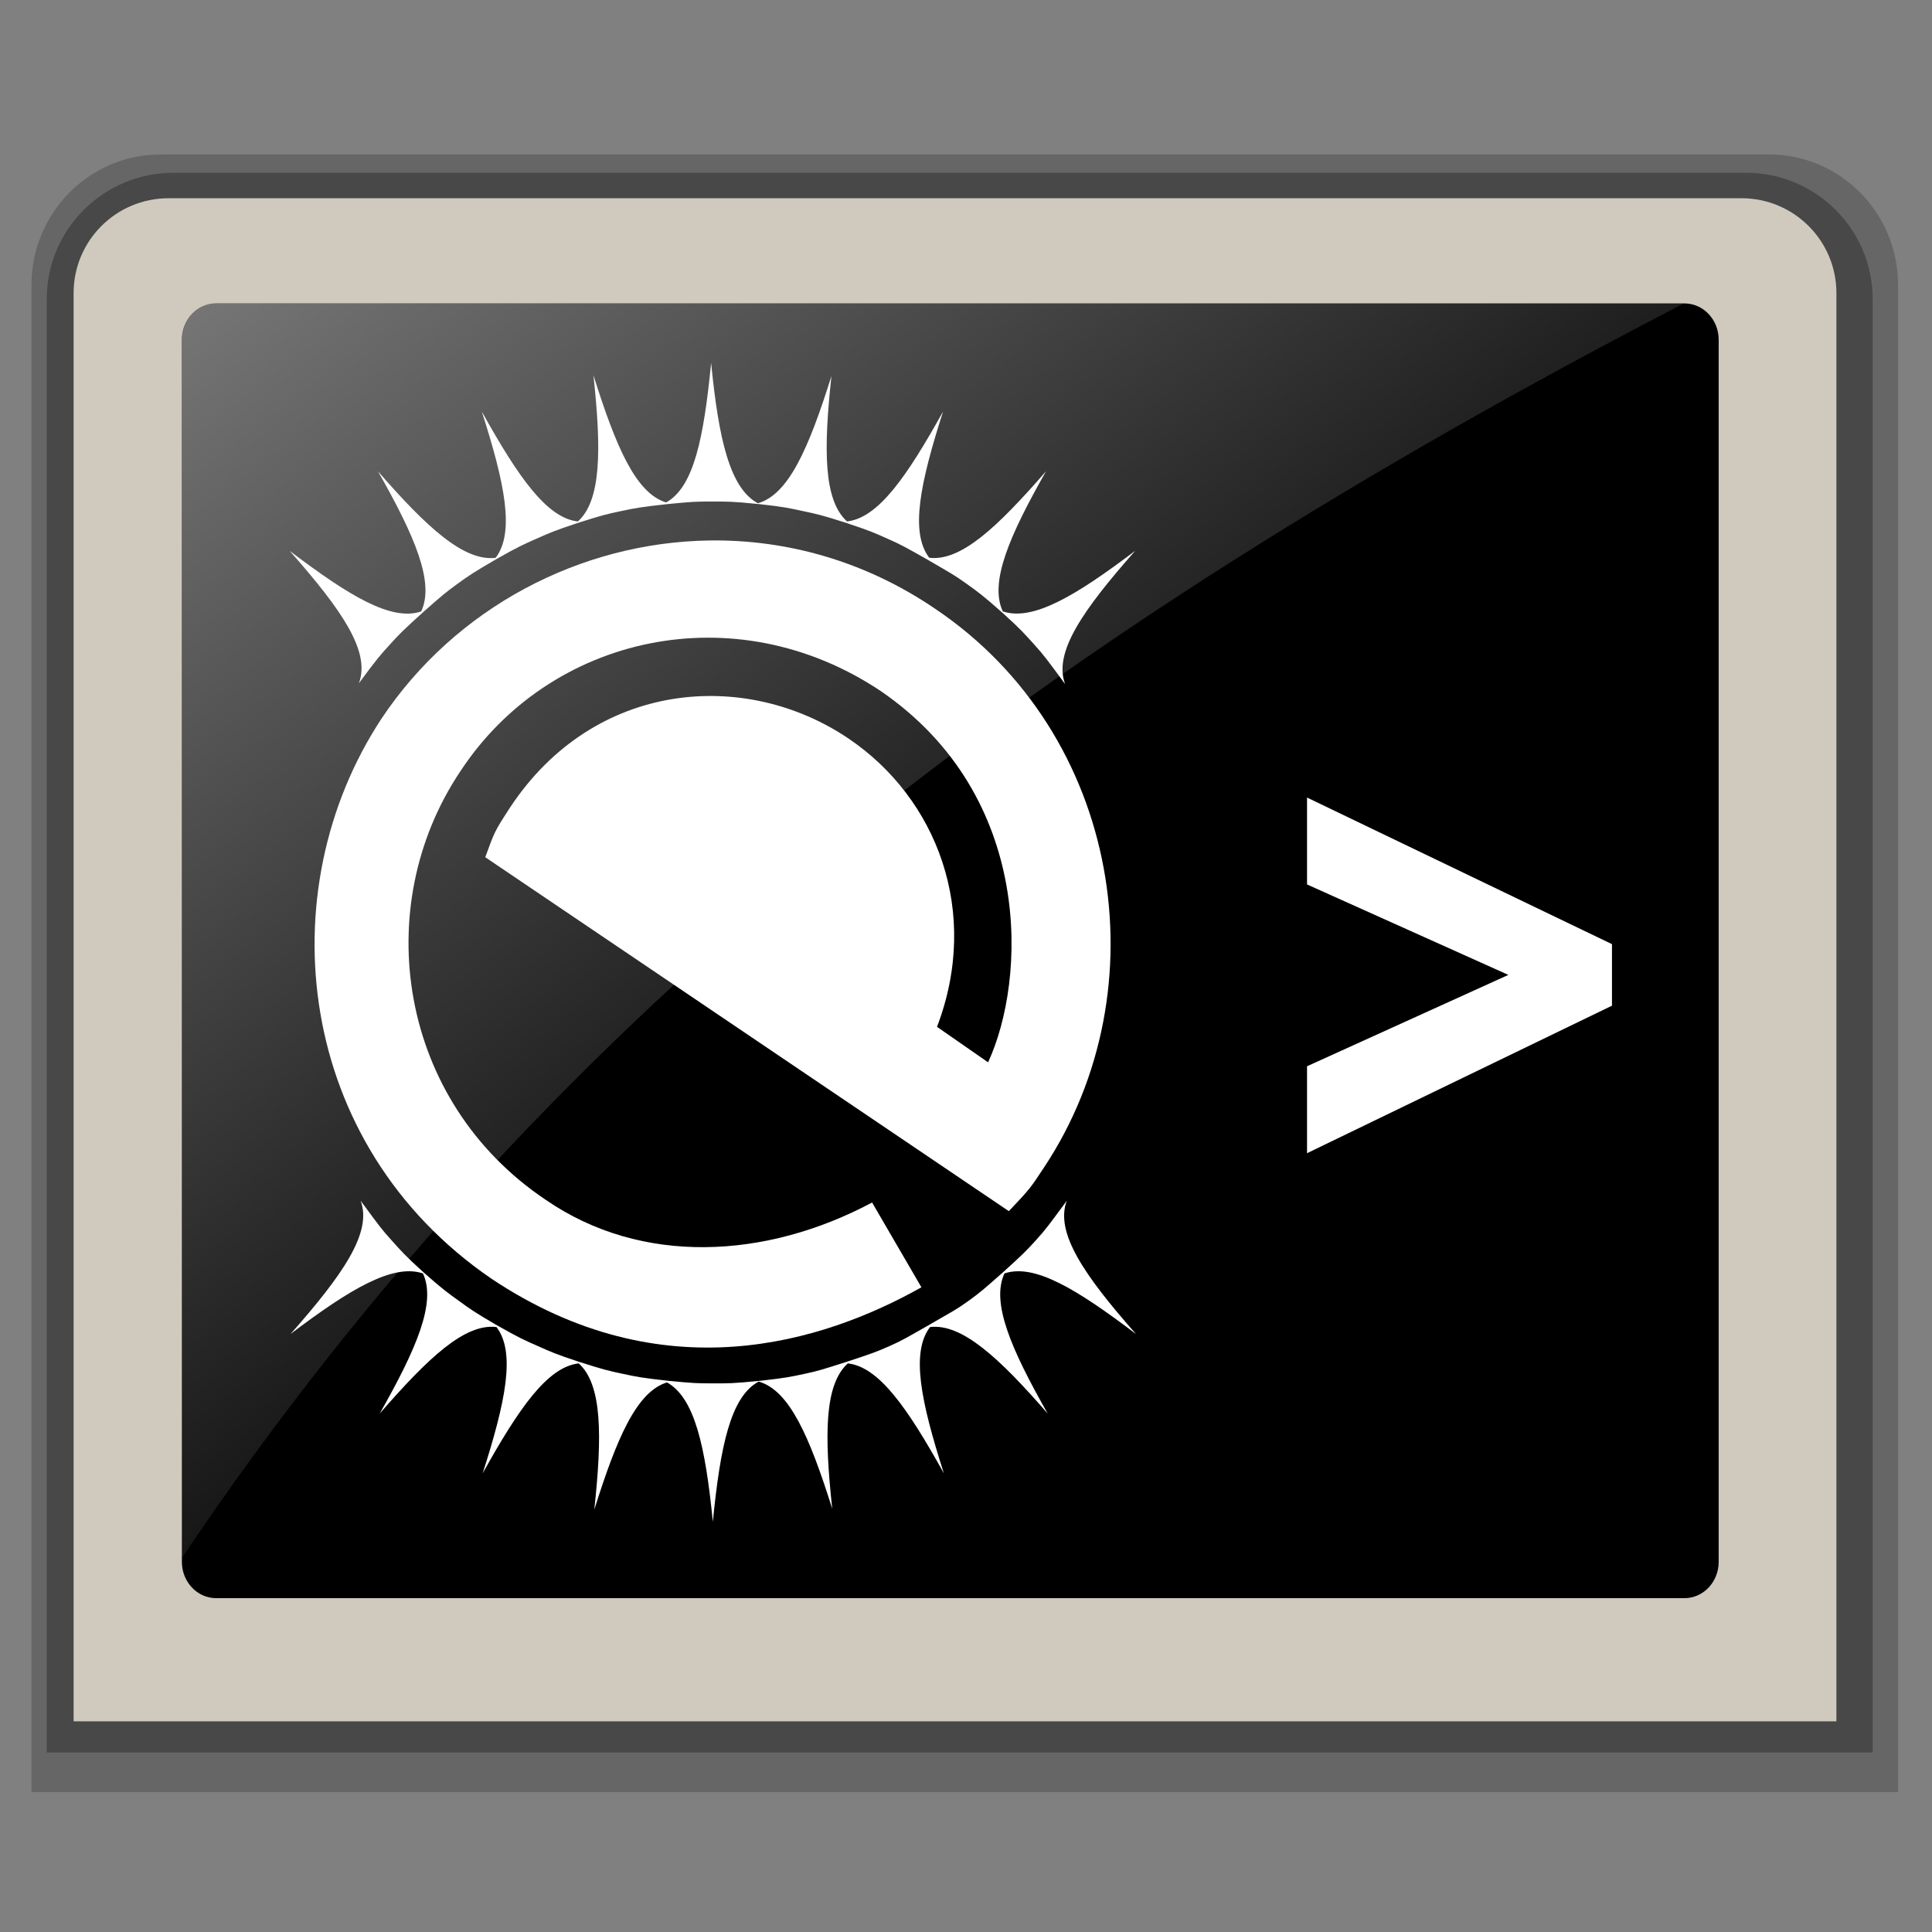 <svg width="48" version="1.1" xmlns="http://www.w3.org/2000/svg" viewBox="0 0 48 48" height="48" xmlns:xlink="http://www.w3.org/1999/xlink" style="overflow: visible;">
<rect x="0" y="0" width="48" height="48" fill="#808080" stroke="none"/>
<defs id="defs646">
<linearGradient id="linearGradient4153">
<stop offset="0" style="stop-color:#fff;stop-opacity:.51" id="stop4155"/>
<stop offset="1" style="stop-color:#fff;stop-opacity:0" id="stop4157"/>
</linearGradient>
<linearGradient xlink:href="#linearGradient4153" id="linearGradient4159" y1="9.64" x1="6.016" y2="39.58" x2="29.109" gradientUnits="userSpaceOnUse"/>
</defs>
<path style="opacity:.2" id="path562" d="m 3.985,3.838 c -1.766,0 -3.203,1.454 -3.203,3.241 v 37.444 h 46.375 v -37.444 c 0,-1.788 -1.436,-3.241 -3.202,-3.241 h -39.97 z "/>
<path style="opacity:.3" id="path563" d="m 4.306,4.293 c -1.733,0 -3.148,1.409 -3.144,3.139 v 36.108 h 45.364 v -36.108 c 0,-1.731 -1.41,-3.139 -3.143,-3.139 h -39.077 z "/>
<path style="fill:#d0cabe" id="path583" d="m 43.266,4.925 -39.077,0 c -1.304,0 -2.36,1.054 -2.36,2.355 v 3.507 c 0,0.331 0,8.422 0,16.382 0,7.699 0,15.275 0,15.597 0.778,0 43.017,0 43.796,0 0,-0.322 0,-7.898 0,-15.597 0,-7.96 0,-16.049 0,-16.382 v -3.507 c 0,-1.301 -1.056,-2.355 -2.359,-2.355 z "/>
<path id="path623" d="m 42.7,38.804 c 0,0.498 -0.38,0.902 -0.852,0.902 h -36.477 c -0.471,0 -0.852,-0.404 -0.852,-0.902 v -30.364 c 0,-0.499 0.381,-0.902 0.852,-0.902 h 36.477 c 0.471,0 0.852,0.404 0.852,0.902 v 30.364 z "/>
<path style="fill:#fff" id="polygon642" d="m 32.473,21.974 0,-2.159 7.576,3.642 0,1.529 -7.576,3.665 0,-2.16 5.002,-2.27 z "/>
<path style="opacity:.9;fill:url(#linearGradient4159)" id="path4148" d="m 6.715,9.422 c -0.588,0 -1.064,0.505 -1.064,1.129 v 37.828 c 11.616,-17.287 26.978,-28.762 46.645,-38.957 h -45.58 z " transform="scale(0.8,0.8)"/>
<g style="fill:#fff;fill-rule:evenodd;stroke:none" id="layer1" transform="matrix(0.688,0,0,0.688,1.199,7.752)">
<path id="path4145" d="m 23.938,1.844 c 0.269,2.724 0.668,4.518 1.688,5.062 1.111,-0.317 1.835,-1.983 2.656,-4.594 -0.289,2.679 -0.283,4.483 0.562,5.25 1.13,-0.125 2.161,-1.62 3.469,-3.969 -0.829,2.587 -1.199,4.363 -0.5,5.281 1.137,0.136 2.445,-1.084 4.219,-3.125 -1.336,2.351 -2.05,4.017 -1.562,5.062 1.085,0.363 2.635,-0.563 4.781,-2.188 -1.881,2.131 -2.96,3.667 -2.531,4.812 -0.677,-0.915 -0.745,-1.019 -1.125,-1.438 -0.351,-0.387 -0.448,-0.512 -1.125,-1.125 -0.733,-0.65 -0.879,-0.749 -1.312,-1.062 C 32.711,9.49 32.597,9.436 31.688,8.906 30.938,8.482 30.778,8.394 30.312,8.188 29.824,7.971 29.677,7.899 28.75,7.594 27.917,7.328 27.751,7.295 27.25,7.188 26.742,7.079 26.592,7.039 25.688,6.938 24.65,6.833 24.484,6.844 23.938,6.844 c -0.523,0 -0.672,0.002 -1.594,0.094 -0.969,0.108 -1.135,0.139 -1.656,0.25 -0.525,0.112 -0.646,0.134 -1.594,0.438 -0.815,0.27 -1.003,0.356 -1.469,0.562 -0.486,0.216 -0.627,0.272 -1.469,0.75 -0.81,0.472 -0.948,0.566 -1.375,0.875 -0.427,0.309 -0.546,0.408 -1.25,1.031 -0.706,0.64 -0.831,0.763 -1.188,1.156 -0.38,0.419 -0.448,0.491 -1.125,1.406 0.429,-1.145 -0.619,-2.65 -2.5,-4.781 2.146,1.625 3.665,2.551 4.75,2.188 0.487,-1.045 -0.226,-2.712 -1.562,-5.062 1.775,2.042 3.112,3.263 4.25,3.125 0.698,-0.919 0.329,-2.696 -0.5,-5.281 1.307,2.348 2.34,3.842 3.469,3.969 0.848,-0.766 0.852,-2.6 0.562,-5.281 0.815,2.591 1.528,4.258 2.625,4.594 1.003,-0.558 1.358,-2.327 1.625,-5.031 z"/>
<path id="path4143" d="m 23.875,8.25 c 2.793,-0.04 5.629,0.747 8.156,2.469 6.715,4.517 8.191,13.731 3.938,20.156 -0.5,0.756 -0.498,0.769 -1.281,1.594 L 15.781,19.688 c 0.328,-0.893 0.313,-0.905 0.906,-1.812 3.035,-4.573 8.481,-4.999 12.219,-2.469 3.177,2.151 4.774,6.25 3.188,10.406 0.609,0.423 1.235,0.858 1.844,1.281 1.378,-2.964 1.683,-9.595 -3.875,-13.406 -5.28,-3.526 -11.961,-2.016 -15.188,2.906 -3.279,4.904 -2.228,11.904 3.094,15.469 3.461,2.381 7.948,2.138 11.781,0.094 l 1.781,3.062 C 27.975,37.215 22.19,39.041 16,34.906 8.922,30.059 7.933,20.919 12.031,14.688 14.708,10.668 19.221,8.317 23.875,8.25 Z"/>
<path id="path1306" d="m 11.281,32.094 c 0.677,0.915 0.745,1.019 1.125,1.438 0.357,0.393 0.45,0.517 1.156,1.156 0.704,0.623 0.854,0.722 1.281,1.031 0.419,0.304 0.541,0.393 1.312,0.844 0.884,0.502 1.036,0.562 1.531,0.781 0.469,0.208 0.637,0.288 1.469,0.562 0.929,0.298 1.072,0.326 1.594,0.438 0.52,0.111 0.665,0.143 1.625,0.25 0.931,0.093 1.1,0.094 1.625,0.094 0.546,0 0.682,0.01 1.719,-0.094 0.904,-0.101 1.085,-0.141 1.594,-0.25 0.509,-0.109 0.662,-0.16 1.531,-0.438 0.889,-0.293 1.05,-0.349 1.531,-0.562 0.476,-0.211 0.612,-0.3 1.406,-0.75 0.86,-0.501 1.001,-0.559 1.438,-0.875 0.435,-0.315 0.541,-0.406 1.281,-1.062 0.67,-0.607 0.806,-0.739 1.156,-1.125 0.38,-0.419 0.448,-0.523 1.125,-1.438 -0.429,1.145 0.619,2.681 2.5,4.812 -2.146,-1.625 -3.665,-2.551 -4.75,-2.188 -0.487,1.045 0.226,2.712 1.562,5.062 -1.774,-2.042 -3.113,-3.262 -4.25,-3.125 -0.699,0.918 -0.329,2.695 0.5,5.281 -1.308,-2.349 -2.339,-3.844 -3.469,-3.969 -0.845,0.768 -0.851,2.571 -0.562,5.25 -0.822,-2.612 -1.545,-4.277 -2.656,-4.594 -1.018,0.546 -1.387,2.34 -1.656,5.062 -0.268,-2.706 -0.652,-4.474 -1.656,-5.031 -1.096,0.336 -1.81,2.004 -2.625,4.594 0.289,-2.681 0.285,-4.515 -0.562,-5.281 -1.129,0.127 -2.162,1.621 -3.469,3.969 0.829,-2.586 1.198,-4.363 0.5,-5.281 -1.137,-0.137 -2.444,1.083 -4.219,3.125 1.336,-2.351 2.05,-4.017 1.562,-5.062 -1.085,-0.363 -2.635,0.563 -4.781,2.188 1.881,-2.131 2.96,-3.667 2.531,-4.812 z"/>
</g>
</svg>
